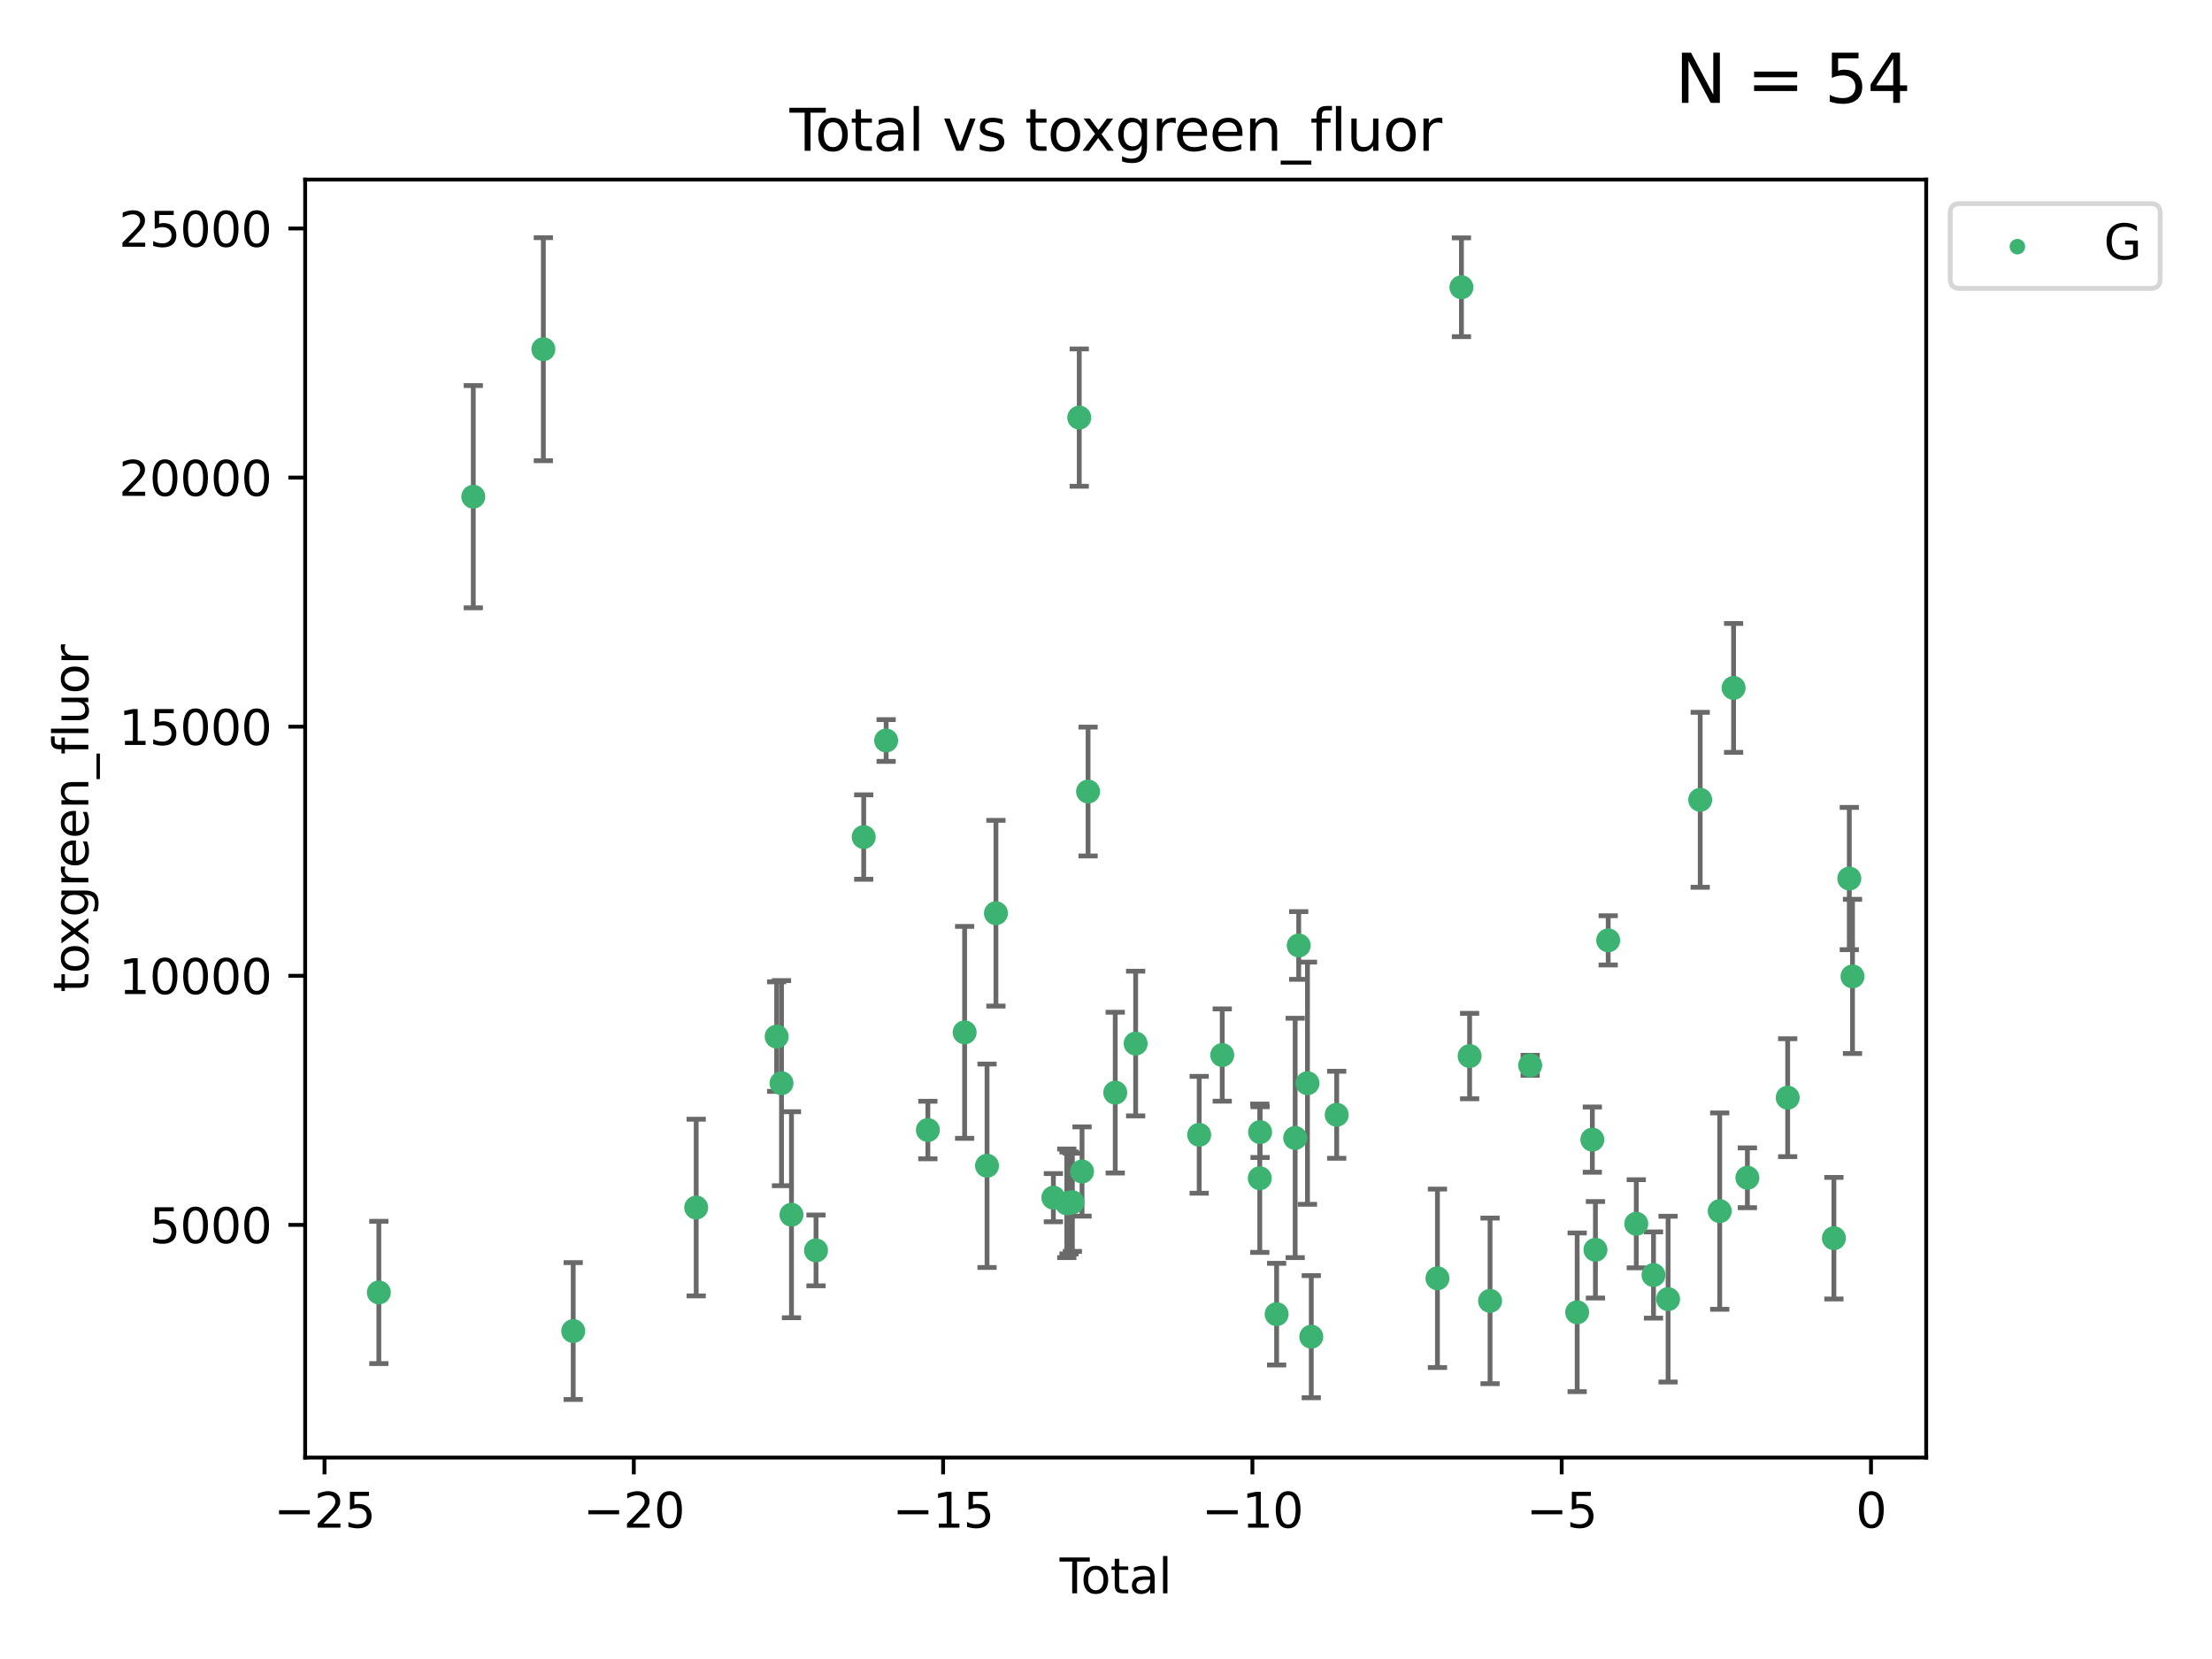 <?xml version="1.0" encoding="utf-8" standalone="no"?>
<!DOCTYPE svg PUBLIC "-//W3C//DTD SVG 1.1//EN"
  "http://www.w3.org/Graphics/SVG/1.1/DTD/svg11.dtd">
<svg xmlns:xlink="http://www.w3.org/1999/xlink" width="460.8pt" height="345.6pt" viewBox="0 0 460.8 345.6" xmlns="http://www.w3.org/2000/svg" version="1.1">
 <defs>
  <style type="text/css">*{stroke-linejoin: round; stroke-linecap: butt}</style>
 </defs>
 <g id="figure_1">
  <g id="patch_1">
   <path d="M 0 345.6 
L 460.8 345.6 
L 460.8 0 
L 0 0 
z
" style="fill: #ffffff"/>
  </g>
  <g id="axes_1">
   <g id="patch_2">
    <path d="M 63.571 303.64 
L 401.26 303.64 
L 401.26 37.411 
L 63.571 37.411 
z
" style="fill: #ffffff"/>
   </g>
   <g id="PathCollection_1">
    <defs>
     <path id="ma15956b8c3" d="M 0 1.118 
C 0.297 1.118 0.581 1 0.791 0.791 
C 1 0.581 1.118 0.297 1.118 0 
C 1.118 -0.297 1 -0.581 0.791 -0.791 
C 0.581 -1 0.297 -1.118 0 -1.118 
C -0.297 -1.118 -0.581 -1 -0.791 -0.791 
C -1 -0.581 -1.118 -0.297 -1.118 0 
C -1.118 0.297 -1 0.581 -0.791 0.791 
C -0.581 1 -0.297 1.118 0 1.118 
z
" style="stroke: #3cb371"/>
    </defs>
    <g clip-path="url(#pac752ad3e9)">
     <use xlink:href="#ma15956b8c3" x="78.921" y="269.242" style="fill: #3cb371; stroke: #3cb371"/>
     <use xlink:href="#ma15956b8c3" x="98.595" y="103.47" style="fill: #3cb371; stroke: #3cb371"/>
     <use xlink:href="#ma15956b8c3" x="113.191" y="72.744" style="fill: #3cb371; stroke: #3cb371"/>
     <use xlink:href="#ma15956b8c3" x="119.413" y="277.282" style="fill: #3cb371; stroke: #3cb371"/>
     <use xlink:href="#ma15956b8c3" x="145.029" y="251.558" style="fill: #3cb371; stroke: #3cb371"/>
     <use xlink:href="#ma15956b8c3" x="161.79" y="215.941" style="fill: #3cb371; stroke: #3cb371"/>
     <use xlink:href="#ma15956b8c3" x="162.801" y="225.644" style="fill: #3cb371; stroke: #3cb371"/>
     <use xlink:href="#ma15956b8c3" x="164.878" y="253.05" style="fill: #3cb371; stroke: #3cb371"/>
     <use xlink:href="#ma15956b8c3" x="169.99" y="260.484" style="fill: #3cb371; stroke: #3cb371"/>
     <use xlink:href="#ma15956b8c3" x="179.926" y="174.372" style="fill: #3cb371; stroke: #3cb371"/>
     <use xlink:href="#ma15956b8c3" x="184.6" y="154.259" style="fill: #3cb371; stroke: #3cb371"/>
     <use xlink:href="#ma15956b8c3" x="193.292" y="235.406" style="fill: #3cb371; stroke: #3cb371"/>
     <use xlink:href="#ma15956b8c3" x="200.95" y="215.06" style="fill: #3cb371; stroke: #3cb371"/>
     <use xlink:href="#ma15956b8c3" x="205.616" y="242.848" style="fill: #3cb371; stroke: #3cb371"/>
     <use xlink:href="#ma15956b8c3" x="207.471" y="190.241" style="fill: #3cb371; stroke: #3cb371"/>
     <use xlink:href="#ma15956b8c3" x="219.438" y="249.495" style="fill: #3cb371; stroke: #3cb371"/>
     <use xlink:href="#ma15956b8c3" x="222.231" y="250.673" style="fill: #3cb371; stroke: #3cb371"/>
     <use xlink:href="#ma15956b8c3" x="222.705" y="250.595" style="fill: #3cb371; stroke: #3cb371"/>
     <use xlink:href="#ma15956b8c3" x="223.395" y="250.461" style="fill: #3cb371; stroke: #3cb371"/>
     <use xlink:href="#ma15956b8c3" x="224.828" y="86.991" style="fill: #3cb371; stroke: #3cb371"/>
     <use xlink:href="#ma15956b8c3" x="225.407" y="244.046" style="fill: #3cb371; stroke: #3cb371"/>
     <use xlink:href="#ma15956b8c3" x="226.666" y="164.892" style="fill: #3cb371; stroke: #3cb371"/>
     <use xlink:href="#ma15956b8c3" x="232.326" y="227.614" style="fill: #3cb371; stroke: #3cb371"/>
     <use xlink:href="#ma15956b8c3" x="236.576" y="217.39" style="fill: #3cb371; stroke: #3cb371"/>
     <use xlink:href="#ma15956b8c3" x="249.812" y="236.399" style="fill: #3cb371; stroke: #3cb371"/>
     <use xlink:href="#ma15956b8c3" x="254.615" y="219.784" style="fill: #3cb371; stroke: #3cb371"/>
     <use xlink:href="#ma15956b8c3" x="262.433" y="245.447" style="fill: #3cb371; stroke: #3cb371"/>
     <use xlink:href="#ma15956b8c3" x="262.499" y="235.838" style="fill: #3cb371; stroke: #3cb371"/>
     <use xlink:href="#ma15956b8c3" x="265.944" y="273.764" style="fill: #3cb371; stroke: #3cb371"/>
     <use xlink:href="#ma15956b8c3" x="269.81" y="237.055" style="fill: #3cb371; stroke: #3cb371"/>
     <use xlink:href="#ma15956b8c3" x="270.545" y="196.962" style="fill: #3cb371; stroke: #3cb371"/>
     <use xlink:href="#ma15956b8c3" x="272.371" y="225.65" style="fill: #3cb371; stroke: #3cb371"/>
     <use xlink:href="#ma15956b8c3" x="273.164" y="278.457" style="fill: #3cb371; stroke: #3cb371"/>
     <use xlink:href="#ma15956b8c3" x="278.459" y="232.227" style="fill: #3cb371; stroke: #3cb371"/>
     <use xlink:href="#ma15956b8c3" x="299.446" y="266.296" style="fill: #3cb371; stroke: #3cb371"/>
     <use xlink:href="#ma15956b8c3" x="304.443" y="59.842" style="fill: #3cb371; stroke: #3cb371"/>
     <use xlink:href="#ma15956b8c3" x="306.148" y="219.994" style="fill: #3cb371; stroke: #3cb371"/>
     <use xlink:href="#ma15956b8c3" x="310.407" y="270.994" style="fill: #3cb371; stroke: #3cb371"/>
     <use xlink:href="#ma15956b8c3" x="318.763" y="221.924" style="fill: #3cb371; stroke: #3cb371"/>
     <use xlink:href="#ma15956b8c3" x="328.553" y="273.376" style="fill: #3cb371; stroke: #3cb371"/>
     <use xlink:href="#ma15956b8c3" x="331.712" y="237.406" style="fill: #3cb371; stroke: #3cb371"/>
     <use xlink:href="#ma15956b8c3" x="332.358" y="260.353" style="fill: #3cb371; stroke: #3cb371"/>
     <use xlink:href="#ma15956b8c3" x="335.017" y="195.894" style="fill: #3cb371; stroke: #3cb371"/>
     <use xlink:href="#ma15956b8c3" x="340.866" y="254.935" style="fill: #3cb371; stroke: #3cb371"/>
     <use xlink:href="#ma15956b8c3" x="344.454" y="265.61" style="fill: #3cb371; stroke: #3cb371"/>
     <use xlink:href="#ma15956b8c3" x="347.493" y="270.632" style="fill: #3cb371; stroke: #3cb371"/>
     <use xlink:href="#ma15956b8c3" x="354.184" y="166.614" style="fill: #3cb371; stroke: #3cb371"/>
     <use xlink:href="#ma15956b8c3" x="358.247" y="252.297" style="fill: #3cb371; stroke: #3cb371"/>
     <use xlink:href="#ma15956b8c3" x="361.139" y="143.304" style="fill: #3cb371; stroke: #3cb371"/>
     <use xlink:href="#ma15956b8c3" x="364.014" y="245.353" style="fill: #3cb371; stroke: #3cb371"/>
     <use xlink:href="#ma15956b8c3" x="372.407" y="228.669" style="fill: #3cb371; stroke: #3cb371"/>
     <use xlink:href="#ma15956b8c3" x="382.036" y="257.935" style="fill: #3cb371; stroke: #3cb371"/>
     <use xlink:href="#ma15956b8c3" x="385.243" y="183.018" style="fill: #3cb371; stroke: #3cb371"/>
     <use xlink:href="#ma15956b8c3" x="385.911" y="203.405" style="fill: #3cb371; stroke: #3cb371"/>
    </g>
   </g>
   <g id="matplotlib.axis_1">
    <g id="xtick_1">
     <g id="line2d_1">
      <defs>
       <path id="m168e2539d4" d="M 0 0 
L 0 3.5 
" style="stroke: #000000; stroke-width: 0.8"/>
      </defs>
      <g>
       <use xlink:href="#m168e2539d4" x="67.601" y="303.64" style="stroke: #000000; stroke-width: 0.8"/>
      </g>
     </g>
     <g id="text_1">
      <!-- −25 -->
      <g transform="translate(57.049 318.238)scale(0.1 -0.1)">
       <defs>
        <path id="DejaVuSans-2212" d="M 678 2272 
L 4684 2272 
L 4684 1741 
L 678 1741 
L 678 2272 
z
" transform="scale(0.016)"/>
        <path id="DejaVuSans-32" d="M 1228 531 
L 3431 531 
L 3431 0 
L 469 0 
L 469 531 
Q 828 903 1448 1529 
Q 2069 2156 2228 2338 
Q 2531 2678 2651 2914 
Q 2772 3150 2772 3378 
Q 2772 3750 2511 3984 
Q 2250 4219 1831 4219 
Q 1534 4219 1204 4116 
Q 875 4013 500 3803 
L 500 4441 
Q 881 4594 1212 4672 
Q 1544 4750 1819 4750 
Q 2544 4750 2975 4387 
Q 3406 4025 3406 3419 
Q 3406 3131 3298 2873 
Q 3191 2616 2906 2266 
Q 2828 2175 2409 1742 
Q 1991 1309 1228 531 
z
" transform="scale(0.016)"/>
        <path id="DejaVuSans-35" d="M 691 4666 
L 3169 4666 
L 3169 4134 
L 1269 4134 
L 1269 2991 
Q 1406 3038 1543 3061 
Q 1681 3084 1819 3084 
Q 2600 3084 3056 2656 
Q 3513 2228 3513 1497 
Q 3513 744 3044 326 
Q 2575 -91 1722 -91 
Q 1428 -91 1123 -41 
Q 819 9 494 109 
L 494 744 
Q 775 591 1075 516 
Q 1375 441 1709 441 
Q 2250 441 2565 725 
Q 2881 1009 2881 1497 
Q 2881 1984 2565 2268 
Q 2250 2553 1709 2553 
Q 1456 2553 1204 2497 
Q 953 2441 691 2322 
L 691 4666 
z
" transform="scale(0.016)"/>
       </defs>
       <use xlink:href="#DejaVuSans-2212"/>
       <use xlink:href="#DejaVuSans-32" x="83.789"/>
       <use xlink:href="#DejaVuSans-35" x="147.412"/>
      </g>
     </g>
    </g>
    <g id="xtick_2">
     <g id="line2d_2">
      <g>
       <use xlink:href="#m168e2539d4" x="132.034" y="303.64" style="stroke: #000000; stroke-width: 0.8"/>
      </g>
     </g>
     <g id="text_2">
      <!-- −20 -->
      <g transform="translate(121.482 318.238)scale(0.1 -0.1)">
       <defs>
        <path id="DejaVuSans-30" d="M 2034 4250 
Q 1547 4250 1301 3770 
Q 1056 3291 1056 2328 
Q 1056 1369 1301 889 
Q 1547 409 2034 409 
Q 2525 409 2770 889 
Q 3016 1369 3016 2328 
Q 3016 3291 2770 3770 
Q 2525 4250 2034 4250 
z
M 2034 4750 
Q 2819 4750 3233 4129 
Q 3647 3509 3647 2328 
Q 3647 1150 3233 529 
Q 2819 -91 2034 -91 
Q 1250 -91 836 529 
Q 422 1150 422 2328 
Q 422 3509 836 4129 
Q 1250 4750 2034 4750 
z
" transform="scale(0.016)"/>
       </defs>
       <use xlink:href="#DejaVuSans-2212"/>
       <use xlink:href="#DejaVuSans-32" x="83.789"/>
       <use xlink:href="#DejaVuSans-30" x="147.412"/>
      </g>
     </g>
    </g>
    <g id="xtick_3">
     <g id="line2d_3">
      <g>
       <use xlink:href="#m168e2539d4" x="196.467" y="303.64" style="stroke: #000000; stroke-width: 0.8"/>
      </g>
     </g>
     <g id="text_3">
      <!-- −15 -->
      <g transform="translate(185.914 318.238)scale(0.1 -0.1)">
       <defs>
        <path id="DejaVuSans-31" d="M 794 531 
L 1825 531 
L 1825 4091 
L 703 3866 
L 703 4441 
L 1819 4666 
L 2450 4666 
L 2450 531 
L 3481 531 
L 3481 0 
L 794 0 
L 794 531 
z
" transform="scale(0.016)"/>
       </defs>
       <use xlink:href="#DejaVuSans-2212"/>
       <use xlink:href="#DejaVuSans-31" x="83.789"/>
       <use xlink:href="#DejaVuSans-35" x="147.412"/>
      </g>
     </g>
    </g>
    <g id="xtick_4">
     <g id="line2d_4">
      <g>
       <use xlink:href="#m168e2539d4" x="260.9" y="303.64" style="stroke: #000000; stroke-width: 0.8"/>
      </g>
     </g>
     <g id="text_4">
      <!-- −10 -->
      <g transform="translate(250.347 318.238)scale(0.1 -0.1)">
       <use xlink:href="#DejaVuSans-2212"/>
       <use xlink:href="#DejaVuSans-31" x="83.789"/>
       <use xlink:href="#DejaVuSans-30" x="147.412"/>
      </g>
     </g>
    </g>
    <g id="xtick_5">
     <g id="line2d_5">
      <g>
       <use xlink:href="#m168e2539d4" x="325.332" y="303.64" style="stroke: #000000; stroke-width: 0.8"/>
      </g>
     </g>
     <g id="text_5">
      <!-- −5 -->
      <g transform="translate(317.961 318.238)scale(0.1 -0.1)">
       <use xlink:href="#DejaVuSans-2212"/>
       <use xlink:href="#DejaVuSans-35" x="83.789"/>
      </g>
     </g>
    </g>
    <g id="xtick_6">
     <g id="line2d_6">
      <g>
       <use xlink:href="#m168e2539d4" x="389.765" y="303.64" style="stroke: #000000; stroke-width: 0.8"/>
      </g>
     </g>
     <g id="text_6">
      <!-- 0 -->
      <g transform="translate(386.584 318.238)scale(0.1 -0.1)">
       <use xlink:href="#DejaVuSans-30"/>
      </g>
     </g>
    </g>
    <g id="text_7">
     <!-- Total -->
     <g transform="translate(220.739 331.917)scale(0.1 -0.1)">
      <defs>
       <path id="DejaVuSans-54" d="M -19 4666 
L 3928 4666 
L 3928 4134 
L 2272 4134 
L 2272 0 
L 1638 0 
L 1638 4134 
L -19 4134 
L -19 4666 
z
" transform="scale(0.016)"/>
       <path id="DejaVuSans-6f" d="M 1959 3097 
Q 1497 3097 1228 2736 
Q 959 2375 959 1747 
Q 959 1119 1226 758 
Q 1494 397 1959 397 
Q 2419 397 2687 759 
Q 2956 1122 2956 1747 
Q 2956 2369 2687 2733 
Q 2419 3097 1959 3097 
z
M 1959 3584 
Q 2709 3584 3137 3096 
Q 3566 2609 3566 1747 
Q 3566 888 3137 398 
Q 2709 -91 1959 -91 
Q 1206 -91 779 398 
Q 353 888 353 1747 
Q 353 2609 779 3096 
Q 1206 3584 1959 3584 
z
" transform="scale(0.016)"/>
       <path id="DejaVuSans-74" d="M 1172 4494 
L 1172 3500 
L 2356 3500 
L 2356 3053 
L 1172 3053 
L 1172 1153 
Q 1172 725 1289 603 
Q 1406 481 1766 481 
L 2356 481 
L 2356 0 
L 1766 0 
Q 1100 0 847 248 
Q 594 497 594 1153 
L 594 3053 
L 172 3053 
L 172 3500 
L 594 3500 
L 594 4494 
L 1172 4494 
z
" transform="scale(0.016)"/>
       <path id="DejaVuSans-61" d="M 2194 1759 
Q 1497 1759 1228 1600 
Q 959 1441 959 1056 
Q 959 750 1161 570 
Q 1363 391 1709 391 
Q 2188 391 2477 730 
Q 2766 1069 2766 1631 
L 2766 1759 
L 2194 1759 
z
M 3341 1997 
L 3341 0 
L 2766 0 
L 2766 531 
Q 2569 213 2275 61 
Q 1981 -91 1556 -91 
Q 1019 -91 701 211 
Q 384 513 384 1019 
Q 384 1609 779 1909 
Q 1175 2209 1959 2209 
L 2766 2209 
L 2766 2266 
Q 2766 2663 2505 2880 
Q 2244 3097 1772 3097 
Q 1472 3097 1187 3025 
Q 903 2953 641 2809 
L 641 3341 
Q 956 3463 1253 3523 
Q 1550 3584 1831 3584 
Q 2591 3584 2966 3190 
Q 3341 2797 3341 1997 
z
" transform="scale(0.016)"/>
       <path id="DejaVuSans-6c" d="M 603 4863 
L 1178 4863 
L 1178 0 
L 603 0 
L 603 4863 
z
" transform="scale(0.016)"/>
      </defs>
      <use xlink:href="#DejaVuSans-54"/>
      <use xlink:href="#DejaVuSans-6f" x="44.084"/>
      <use xlink:href="#DejaVuSans-74" x="105.266"/>
      <use xlink:href="#DejaVuSans-61" x="144.475"/>
      <use xlink:href="#DejaVuSans-6c" x="205.754"/>
     </g>
    </g>
   </g>
   <g id="matplotlib.axis_2">
    <g id="ytick_1">
     <g id="line2d_7">
      <defs>
       <path id="mdaa70ae93b" d="M 0 0 
L -3.5 0 
" style="stroke: #000000; stroke-width: 0.8"/>
      </defs>
      <g>
       <use xlink:href="#mdaa70ae93b" x="63.571" y="255.167" style="stroke: #000000; stroke-width: 0.8"/>
      </g>
     </g>
     <g id="text_8">
      <!-- 5000 -->
      <g transform="translate(31.121 258.966)scale(0.1 -0.1)">
       <use xlink:href="#DejaVuSans-35"/>
       <use xlink:href="#DejaVuSans-30" x="63.623"/>
       <use xlink:href="#DejaVuSans-30" x="127.246"/>
       <use xlink:href="#DejaVuSans-30" x="190.869"/>
      </g>
     </g>
    </g>
    <g id="ytick_2">
     <g id="line2d_8">
      <g>
       <use xlink:href="#mdaa70ae93b" x="63.571" y="203.275" style="stroke: #000000; stroke-width: 0.8"/>
      </g>
     </g>
     <g id="text_9">
      <!-- 10000 -->
      <g transform="translate(24.759 207.074)scale(0.1 -0.1)">
       <use xlink:href="#DejaVuSans-31"/>
       <use xlink:href="#DejaVuSans-30" x="63.623"/>
       <use xlink:href="#DejaVuSans-30" x="127.246"/>
       <use xlink:href="#DejaVuSans-30" x="190.869"/>
       <use xlink:href="#DejaVuSans-30" x="254.492"/>
      </g>
     </g>
    </g>
    <g id="ytick_3">
     <g id="line2d_9">
      <g>
       <use xlink:href="#mdaa70ae93b" x="63.571" y="151.384" style="stroke: #000000; stroke-width: 0.8"/>
      </g>
     </g>
     <g id="text_10">
      <!-- 15000 -->
      <g transform="translate(24.759 155.183)scale(0.1 -0.1)">
       <use xlink:href="#DejaVuSans-31"/>
       <use xlink:href="#DejaVuSans-35" x="63.623"/>
       <use xlink:href="#DejaVuSans-30" x="127.246"/>
       <use xlink:href="#DejaVuSans-30" x="190.869"/>
       <use xlink:href="#DejaVuSans-30" x="254.492"/>
      </g>
     </g>
    </g>
    <g id="ytick_4">
     <g id="line2d_10">
      <g>
       <use xlink:href="#mdaa70ae93b" x="63.571" y="99.492" style="stroke: #000000; stroke-width: 0.8"/>
      </g>
     </g>
     <g id="text_11">
      <!-- 20000 -->
      <g transform="translate(24.759 103.291)scale(0.1 -0.1)">
       <use xlink:href="#DejaVuSans-32"/>
       <use xlink:href="#DejaVuSans-30" x="63.623"/>
       <use xlink:href="#DejaVuSans-30" x="127.246"/>
       <use xlink:href="#DejaVuSans-30" x="190.869"/>
       <use xlink:href="#DejaVuSans-30" x="254.492"/>
      </g>
     </g>
    </g>
    <g id="ytick_5">
     <g id="line2d_11">
      <g>
       <use xlink:href="#mdaa70ae93b" x="63.571" y="47.6" style="stroke: #000000; stroke-width: 0.8"/>
      </g>
     </g>
     <g id="text_12">
      <!-- 25000 -->
      <g transform="translate(24.759 51.399)scale(0.1 -0.1)">
       <use xlink:href="#DejaVuSans-32"/>
       <use xlink:href="#DejaVuSans-35" x="63.623"/>
       <use xlink:href="#DejaVuSans-30" x="127.246"/>
       <use xlink:href="#DejaVuSans-30" x="190.869"/>
       <use xlink:href="#DejaVuSans-30" x="254.492"/>
      </g>
     </g>
    </g>
    <g id="text_13">
     <!-- toxgreen_fluor -->
     <g transform="translate(18.401 206.72)rotate(-90)scale(0.1 -0.1)">
      <defs>
       <path id="DejaVuSans-78" d="M 3513 3500 
L 2247 1797 
L 3578 0 
L 2900 0 
L 1881 1375 
L 863 0 
L 184 0 
L 1544 1831 
L 300 3500 
L 978 3500 
L 1906 2253 
L 2834 3500 
L 3513 3500 
z
" transform="scale(0.016)"/>
       <path id="DejaVuSans-67" d="M 2906 1791 
Q 2906 2416 2648 2759 
Q 2391 3103 1925 3103 
Q 1463 3103 1205 2759 
Q 947 2416 947 1791 
Q 947 1169 1205 825 
Q 1463 481 1925 481 
Q 2391 481 2648 825 
Q 2906 1169 2906 1791 
z
M 3481 434 
Q 3481 -459 3084 -895 
Q 2688 -1331 1869 -1331 
Q 1566 -1331 1297 -1286 
Q 1028 -1241 775 -1147 
L 775 -588 
Q 1028 -725 1275 -790 
Q 1522 -856 1778 -856 
Q 2344 -856 2625 -561 
Q 2906 -266 2906 331 
L 2906 616 
Q 2728 306 2450 153 
Q 2172 0 1784 0 
Q 1141 0 747 490 
Q 353 981 353 1791 
Q 353 2603 747 3093 
Q 1141 3584 1784 3584 
Q 2172 3584 2450 3431 
Q 2728 3278 2906 2969 
L 2906 3500 
L 3481 3500 
L 3481 434 
z
" transform="scale(0.016)"/>
       <path id="DejaVuSans-72" d="M 2631 2963 
Q 2534 3019 2420 3045 
Q 2306 3072 2169 3072 
Q 1681 3072 1420 2755 
Q 1159 2438 1159 1844 
L 1159 0 
L 581 0 
L 581 3500 
L 1159 3500 
L 1159 2956 
Q 1341 3275 1631 3429 
Q 1922 3584 2338 3584 
Q 2397 3584 2469 3576 
Q 2541 3569 2628 3553 
L 2631 2963 
z
" transform="scale(0.016)"/>
       <path id="DejaVuSans-65" d="M 3597 1894 
L 3597 1613 
L 953 1613 
Q 991 1019 1311 708 
Q 1631 397 2203 397 
Q 2534 397 2845 478 
Q 3156 559 3463 722 
L 3463 178 
Q 3153 47 2828 -22 
Q 2503 -91 2169 -91 
Q 1331 -91 842 396 
Q 353 884 353 1716 
Q 353 2575 817 3079 
Q 1281 3584 2069 3584 
Q 2775 3584 3186 3129 
Q 3597 2675 3597 1894 
z
M 3022 2063 
Q 3016 2534 2758 2815 
Q 2500 3097 2075 3097 
Q 1594 3097 1305 2825 
Q 1016 2553 972 2059 
L 3022 2063 
z
" transform="scale(0.016)"/>
       <path id="DejaVuSans-6e" d="M 3513 2113 
L 3513 0 
L 2938 0 
L 2938 2094 
Q 2938 2591 2744 2837 
Q 2550 3084 2163 3084 
Q 1697 3084 1428 2787 
Q 1159 2491 1159 1978 
L 1159 0 
L 581 0 
L 581 3500 
L 1159 3500 
L 1159 2956 
Q 1366 3272 1645 3428 
Q 1925 3584 2291 3584 
Q 2894 3584 3203 3211 
Q 3513 2838 3513 2113 
z
" transform="scale(0.016)"/>
       <path id="DejaVuSans-5f" d="M 3263 -1063 
L 3263 -1509 
L -63 -1509 
L -63 -1063 
L 3263 -1063 
z
" transform="scale(0.016)"/>
       <path id="DejaVuSans-66" d="M 2375 4863 
L 2375 4384 
L 1825 4384 
Q 1516 4384 1395 4259 
Q 1275 4134 1275 3809 
L 1275 3500 
L 2222 3500 
L 2222 3053 
L 1275 3053 
L 1275 0 
L 697 0 
L 697 3053 
L 147 3053 
L 147 3500 
L 697 3500 
L 697 3744 
Q 697 4328 969 4595 
Q 1241 4863 1831 4863 
L 2375 4863 
z
" transform="scale(0.016)"/>
       <path id="DejaVuSans-75" d="M 544 1381 
L 544 3500 
L 1119 3500 
L 1119 1403 
Q 1119 906 1312 657 
Q 1506 409 1894 409 
Q 2359 409 2629 706 
Q 2900 1003 2900 1516 
L 2900 3500 
L 3475 3500 
L 3475 0 
L 2900 0 
L 2900 538 
Q 2691 219 2414 64 
Q 2138 -91 1772 -91 
Q 1169 -91 856 284 
Q 544 659 544 1381 
z
M 1991 3584 
L 1991 3584 
z
" transform="scale(0.016)"/>
      </defs>
      <use xlink:href="#DejaVuSans-74"/>
      <use xlink:href="#DejaVuSans-6f" x="39.209"/>
      <use xlink:href="#DejaVuSans-78" x="97.266"/>
      <use xlink:href="#DejaVuSans-67" x="156.445"/>
      <use xlink:href="#DejaVuSans-72" x="219.922"/>
      <use xlink:href="#DejaVuSans-65" x="258.785"/>
      <use xlink:href="#DejaVuSans-65" x="320.309"/>
      <use xlink:href="#DejaVuSans-6e" x="381.832"/>
      <use xlink:href="#DejaVuSans-5f" x="445.211"/>
      <use xlink:href="#DejaVuSans-66" x="495.211"/>
      <use xlink:href="#DejaVuSans-6c" x="530.416"/>
      <use xlink:href="#DejaVuSans-75" x="558.199"/>
      <use xlink:href="#DejaVuSans-6f" x="621.578"/>
      <use xlink:href="#DejaVuSans-72" x="682.76"/>
     </g>
    </g>
   </g>
   <g id="LineCollection_1">
    <path d="M 78.921 284.063 
L 78.921 254.421 
" clip-path="url(#pac752ad3e9)" style="fill: none; stroke: #696969"/>
    <path d="M 98.595 126.618 
L 98.595 80.321 
" clip-path="url(#pac752ad3e9)" style="fill: none; stroke: #696969"/>
    <path d="M 113.191 95.976 
L 113.191 49.513 
" clip-path="url(#pac752ad3e9)" style="fill: none; stroke: #696969"/>
    <path d="M 119.413 291.539 
L 119.413 263.024 
" clip-path="url(#pac752ad3e9)" style="fill: none; stroke: #696969"/>
    <path d="M 145.029 269.965 
L 145.029 233.151 
" clip-path="url(#pac752ad3e9)" style="fill: none; stroke: #696969"/>
    <path d="M 161.79 227.351 
L 161.79 204.532 
" clip-path="url(#pac752ad3e9)" style="fill: none; stroke: #696969"/>
    <path d="M 162.801 247.011 
L 162.801 204.278 
" clip-path="url(#pac752ad3e9)" style="fill: none; stroke: #696969"/>
    <path d="M 164.878 274.507 
L 164.878 231.593 
" clip-path="url(#pac752ad3e9)" style="fill: none; stroke: #696969"/>
    <path d="M 169.99 267.858 
L 169.99 253.109 
" clip-path="url(#pac752ad3e9)" style="fill: none; stroke: #696969"/>
    <path d="M 179.926 183.166 
L 179.926 165.579 
" clip-path="url(#pac752ad3e9)" style="fill: none; stroke: #696969"/>
    <path d="M 184.6 158.613 
L 184.6 149.904 
" clip-path="url(#pac752ad3e9)" style="fill: none; stroke: #696969"/>
    <path d="M 193.292 241.399 
L 193.292 229.412 
" clip-path="url(#pac752ad3e9)" style="fill: none; stroke: #696969"/>
    <path d="M 200.95 237.134 
L 200.95 192.986 
" clip-path="url(#pac752ad3e9)" style="fill: none; stroke: #696969"/>
    <path d="M 205.616 264.036 
L 205.616 221.66 
" clip-path="url(#pac752ad3e9)" style="fill: none; stroke: #696969"/>
    <path d="M 207.471 209.584 
L 207.471 170.899 
" clip-path="url(#pac752ad3e9)" style="fill: none; stroke: #696969"/>
    <path d="M 219.438 254.515 
L 219.438 244.476 
" clip-path="url(#pac752ad3e9)" style="fill: none; stroke: #696969"/>
    <path d="M 222.231 261.987 
L 222.231 239.359 
" clip-path="url(#pac752ad3e9)" style="fill: none; stroke: #696969"/>
    <path d="M 222.705 261.205 
L 222.705 239.985 
" clip-path="url(#pac752ad3e9)" style="fill: none; stroke: #696969"/>
    <path d="M 223.395 260.691 
L 223.395 240.23 
" clip-path="url(#pac752ad3e9)" style="fill: none; stroke: #696969"/>
    <path d="M 224.828 101.296 
L 224.828 72.687 
" clip-path="url(#pac752ad3e9)" style="fill: none; stroke: #696969"/>
    <path d="M 225.407 253.341 
L 225.407 234.751 
" clip-path="url(#pac752ad3e9)" style="fill: none; stroke: #696969"/>
    <path d="M 226.666 178.312 
L 226.666 151.471 
" clip-path="url(#pac752ad3e9)" style="fill: none; stroke: #696969"/>
    <path d="M 232.326 244.358 
L 232.326 210.869 
" clip-path="url(#pac752ad3e9)" style="fill: none; stroke: #696969"/>
    <path d="M 236.576 232.466 
L 236.576 202.313 
" clip-path="url(#pac752ad3e9)" style="fill: none; stroke: #696969"/>
    <path d="M 249.812 248.571 
L 249.812 224.227 
" clip-path="url(#pac752ad3e9)" style="fill: none; stroke: #696969"/>
    <path d="M 254.615 229.396 
L 254.615 210.173 
" clip-path="url(#pac752ad3e9)" style="fill: none; stroke: #696969"/>
    <path d="M 262.433 260.899 
L 262.433 229.995 
" clip-path="url(#pac752ad3e9)" style="fill: none; stroke: #696969"/>
    <path d="M 262.499 241.127 
L 262.499 230.55 
" clip-path="url(#pac752ad3e9)" style="fill: none; stroke: #696969"/>
    <path d="M 265.944 284.355 
L 265.944 263.172 
" clip-path="url(#pac752ad3e9)" style="fill: none; stroke: #696969"/>
    <path d="M 269.81 261.985 
L 269.81 212.125 
" clip-path="url(#pac752ad3e9)" style="fill: none; stroke: #696969"/>
    <path d="M 270.545 204.015 
L 270.545 189.908 
" clip-path="url(#pac752ad3e9)" style="fill: none; stroke: #696969"/>
    <path d="M 272.371 250.874 
L 272.371 200.425 
" clip-path="url(#pac752ad3e9)" style="fill: none; stroke: #696969"/>
    <path d="M 273.164 291.178 
L 273.164 265.737 
" clip-path="url(#pac752ad3e9)" style="fill: none; stroke: #696969"/>
    <path d="M 278.459 241.289 
L 278.459 223.164 
" clip-path="url(#pac752ad3e9)" style="fill: none; stroke: #696969"/>
    <path d="M 299.446 284.88 
L 299.446 247.712 
" clip-path="url(#pac752ad3e9)" style="fill: none; stroke: #696969"/>
    <path d="M 304.443 70.133 
L 304.443 49.55 
" clip-path="url(#pac752ad3e9)" style="fill: none; stroke: #696969"/>
    <path d="M 306.148 228.893 
L 306.148 211.094 
" clip-path="url(#pac752ad3e9)" style="fill: none; stroke: #696969"/>
    <path d="M 310.407 288.242 
L 310.407 253.747 
" clip-path="url(#pac752ad3e9)" style="fill: none; stroke: #696969"/>
    <path d="M 318.763 224.004 
L 318.763 219.843 
" clip-path="url(#pac752ad3e9)" style="fill: none; stroke: #696969"/>
    <path d="M 328.553 289.905 
L 328.553 256.847 
" clip-path="url(#pac752ad3e9)" style="fill: none; stroke: #696969"/>
    <path d="M 331.712 244.201 
L 331.712 230.61 
" clip-path="url(#pac752ad3e9)" style="fill: none; stroke: #696969"/>
    <path d="M 332.358 270.404 
L 332.358 250.303 
" clip-path="url(#pac752ad3e9)" style="fill: none; stroke: #696969"/>
    <path d="M 335.017 201.021 
L 335.017 190.768 
" clip-path="url(#pac752ad3e9)" style="fill: none; stroke: #696969"/>
    <path d="M 340.866 264.113 
L 340.866 245.757 
" clip-path="url(#pac752ad3e9)" style="fill: none; stroke: #696969"/>
    <path d="M 344.454 274.591 
L 344.454 256.629 
" clip-path="url(#pac752ad3e9)" style="fill: none; stroke: #696969"/>
    <path d="M 347.493 287.898 
L 347.493 253.366 
" clip-path="url(#pac752ad3e9)" style="fill: none; stroke: #696969"/>
    <path d="M 354.184 184.838 
L 354.184 148.39 
" clip-path="url(#pac752ad3e9)" style="fill: none; stroke: #696969"/>
    <path d="M 358.247 272.754 
L 358.247 231.841 
" clip-path="url(#pac752ad3e9)" style="fill: none; stroke: #696969"/>
    <path d="M 361.139 156.73 
L 361.139 129.878 
" clip-path="url(#pac752ad3e9)" style="fill: none; stroke: #696969"/>
    <path d="M 364.014 251.583 
L 364.014 239.123 
" clip-path="url(#pac752ad3e9)" style="fill: none; stroke: #696969"/>
    <path d="M 372.407 240.952 
L 372.407 216.385 
" clip-path="url(#pac752ad3e9)" style="fill: none; stroke: #696969"/>
    <path d="M 382.036 270.596 
L 382.036 245.273 
" clip-path="url(#pac752ad3e9)" style="fill: none; stroke: #696969"/>
    <path d="M 385.243 197.838 
L 385.243 168.199 
" clip-path="url(#pac752ad3e9)" style="fill: none; stroke: #696969"/>
    <path d="M 385.911 219.465 
L 385.911 187.345 
" clip-path="url(#pac752ad3e9)" style="fill: none; stroke: #696969"/>
   </g>
   <g id="line2d_12">
    <defs>
     <path id="mc26d84f491" d="M 2 0 
L -2 -0 
" style="stroke: #696969"/>
    </defs>
    <g clip-path="url(#pac752ad3e9)">
     <use xlink:href="#mc26d84f491" x="78.921" y="284.063" style="fill: #696969; stroke: #696969"/>
     <use xlink:href="#mc26d84f491" x="98.595" y="126.618" style="fill: #696969; stroke: #696969"/>
     <use xlink:href="#mc26d84f491" x="113.191" y="95.976" style="fill: #696969; stroke: #696969"/>
     <use xlink:href="#mc26d84f491" x="119.413" y="291.539" style="fill: #696969; stroke: #696969"/>
     <use xlink:href="#mc26d84f491" x="145.029" y="269.965" style="fill: #696969; stroke: #696969"/>
     <use xlink:href="#mc26d84f491" x="161.79" y="227.351" style="fill: #696969; stroke: #696969"/>
     <use xlink:href="#mc26d84f491" x="162.801" y="247.011" style="fill: #696969; stroke: #696969"/>
     <use xlink:href="#mc26d84f491" x="164.878" y="274.507" style="fill: #696969; stroke: #696969"/>
     <use xlink:href="#mc26d84f491" x="169.99" y="267.858" style="fill: #696969; stroke: #696969"/>
     <use xlink:href="#mc26d84f491" x="179.926" y="183.166" style="fill: #696969; stroke: #696969"/>
     <use xlink:href="#mc26d84f491" x="184.6" y="158.613" style="fill: #696969; stroke: #696969"/>
     <use xlink:href="#mc26d84f491" x="193.292" y="241.399" style="fill: #696969; stroke: #696969"/>
     <use xlink:href="#mc26d84f491" x="200.95" y="237.134" style="fill: #696969; stroke: #696969"/>
     <use xlink:href="#mc26d84f491" x="205.616" y="264.036" style="fill: #696969; stroke: #696969"/>
     <use xlink:href="#mc26d84f491" x="207.471" y="209.584" style="fill: #696969; stroke: #696969"/>
     <use xlink:href="#mc26d84f491" x="219.438" y="254.515" style="fill: #696969; stroke: #696969"/>
     <use xlink:href="#mc26d84f491" x="222.231" y="261.987" style="fill: #696969; stroke: #696969"/>
     <use xlink:href="#mc26d84f491" x="222.705" y="261.205" style="fill: #696969; stroke: #696969"/>
     <use xlink:href="#mc26d84f491" x="223.395" y="260.691" style="fill: #696969; stroke: #696969"/>
     <use xlink:href="#mc26d84f491" x="224.828" y="101.296" style="fill: #696969; stroke: #696969"/>
     <use xlink:href="#mc26d84f491" x="225.407" y="253.341" style="fill: #696969; stroke: #696969"/>
     <use xlink:href="#mc26d84f491" x="226.666" y="178.312" style="fill: #696969; stroke: #696969"/>
     <use xlink:href="#mc26d84f491" x="232.326" y="244.358" style="fill: #696969; stroke: #696969"/>
     <use xlink:href="#mc26d84f491" x="236.576" y="232.466" style="fill: #696969; stroke: #696969"/>
     <use xlink:href="#mc26d84f491" x="249.812" y="248.571" style="fill: #696969; stroke: #696969"/>
     <use xlink:href="#mc26d84f491" x="254.615" y="229.396" style="fill: #696969; stroke: #696969"/>
     <use xlink:href="#mc26d84f491" x="262.433" y="260.899" style="fill: #696969; stroke: #696969"/>
     <use xlink:href="#mc26d84f491" x="262.499" y="241.127" style="fill: #696969; stroke: #696969"/>
     <use xlink:href="#mc26d84f491" x="265.944" y="284.355" style="fill: #696969; stroke: #696969"/>
     <use xlink:href="#mc26d84f491" x="269.81" y="261.985" style="fill: #696969; stroke: #696969"/>
     <use xlink:href="#mc26d84f491" x="270.545" y="204.015" style="fill: #696969; stroke: #696969"/>
     <use xlink:href="#mc26d84f491" x="272.371" y="250.874" style="fill: #696969; stroke: #696969"/>
     <use xlink:href="#mc26d84f491" x="273.164" y="291.178" style="fill: #696969; stroke: #696969"/>
     <use xlink:href="#mc26d84f491" x="278.459" y="241.289" style="fill: #696969; stroke: #696969"/>
     <use xlink:href="#mc26d84f491" x="299.446" y="284.88" style="fill: #696969; stroke: #696969"/>
     <use xlink:href="#mc26d84f491" x="304.443" y="70.133" style="fill: #696969; stroke: #696969"/>
     <use xlink:href="#mc26d84f491" x="306.148" y="228.893" style="fill: #696969; stroke: #696969"/>
     <use xlink:href="#mc26d84f491" x="310.407" y="288.242" style="fill: #696969; stroke: #696969"/>
     <use xlink:href="#mc26d84f491" x="318.763" y="224.004" style="fill: #696969; stroke: #696969"/>
     <use xlink:href="#mc26d84f491" x="328.553" y="289.905" style="fill: #696969; stroke: #696969"/>
     <use xlink:href="#mc26d84f491" x="331.712" y="244.201" style="fill: #696969; stroke: #696969"/>
     <use xlink:href="#mc26d84f491" x="332.358" y="270.404" style="fill: #696969; stroke: #696969"/>
     <use xlink:href="#mc26d84f491" x="335.017" y="201.021" style="fill: #696969; stroke: #696969"/>
     <use xlink:href="#mc26d84f491" x="340.866" y="264.113" style="fill: #696969; stroke: #696969"/>
     <use xlink:href="#mc26d84f491" x="344.454" y="274.591" style="fill: #696969; stroke: #696969"/>
     <use xlink:href="#mc26d84f491" x="347.493" y="287.898" style="fill: #696969; stroke: #696969"/>
     <use xlink:href="#mc26d84f491" x="354.184" y="184.838" style="fill: #696969; stroke: #696969"/>
     <use xlink:href="#mc26d84f491" x="358.247" y="272.754" style="fill: #696969; stroke: #696969"/>
     <use xlink:href="#mc26d84f491" x="361.139" y="156.73" style="fill: #696969; stroke: #696969"/>
     <use xlink:href="#mc26d84f491" x="364.014" y="251.583" style="fill: #696969; stroke: #696969"/>
     <use xlink:href="#mc26d84f491" x="372.407" y="240.952" style="fill: #696969; stroke: #696969"/>
     <use xlink:href="#mc26d84f491" x="382.036" y="270.596" style="fill: #696969; stroke: #696969"/>
     <use xlink:href="#mc26d84f491" x="385.243" y="197.838" style="fill: #696969; stroke: #696969"/>
     <use xlink:href="#mc26d84f491" x="385.911" y="219.465" style="fill: #696969; stroke: #696969"/>
    </g>
   </g>
   <g id="line2d_13">
    <g clip-path="url(#pac752ad3e9)">
     <use xlink:href="#mc26d84f491" x="78.921" y="254.421" style="fill: #696969; stroke: #696969"/>
     <use xlink:href="#mc26d84f491" x="98.595" y="80.321" style="fill: #696969; stroke: #696969"/>
     <use xlink:href="#mc26d84f491" x="113.191" y="49.513" style="fill: #696969; stroke: #696969"/>
     <use xlink:href="#mc26d84f491" x="119.413" y="263.024" style="fill: #696969; stroke: #696969"/>
     <use xlink:href="#mc26d84f491" x="145.029" y="233.151" style="fill: #696969; stroke: #696969"/>
     <use xlink:href="#mc26d84f491" x="161.79" y="204.532" style="fill: #696969; stroke: #696969"/>
     <use xlink:href="#mc26d84f491" x="162.801" y="204.278" style="fill: #696969; stroke: #696969"/>
     <use xlink:href="#mc26d84f491" x="164.878" y="231.593" style="fill: #696969; stroke: #696969"/>
     <use xlink:href="#mc26d84f491" x="169.99" y="253.109" style="fill: #696969; stroke: #696969"/>
     <use xlink:href="#mc26d84f491" x="179.926" y="165.579" style="fill: #696969; stroke: #696969"/>
     <use xlink:href="#mc26d84f491" x="184.6" y="149.904" style="fill: #696969; stroke: #696969"/>
     <use xlink:href="#mc26d84f491" x="193.292" y="229.412" style="fill: #696969; stroke: #696969"/>
     <use xlink:href="#mc26d84f491" x="200.95" y="192.986" style="fill: #696969; stroke: #696969"/>
     <use xlink:href="#mc26d84f491" x="205.616" y="221.66" style="fill: #696969; stroke: #696969"/>
     <use xlink:href="#mc26d84f491" x="207.471" y="170.899" style="fill: #696969; stroke: #696969"/>
     <use xlink:href="#mc26d84f491" x="219.438" y="244.476" style="fill: #696969; stroke: #696969"/>
     <use xlink:href="#mc26d84f491" x="222.231" y="239.359" style="fill: #696969; stroke: #696969"/>
     <use xlink:href="#mc26d84f491" x="222.705" y="239.985" style="fill: #696969; stroke: #696969"/>
     <use xlink:href="#mc26d84f491" x="223.395" y="240.23" style="fill: #696969; stroke: #696969"/>
     <use xlink:href="#mc26d84f491" x="224.828" y="72.687" style="fill: #696969; stroke: #696969"/>
     <use xlink:href="#mc26d84f491" x="225.407" y="234.751" style="fill: #696969; stroke: #696969"/>
     <use xlink:href="#mc26d84f491" x="226.666" y="151.471" style="fill: #696969; stroke: #696969"/>
     <use xlink:href="#mc26d84f491" x="232.326" y="210.869" style="fill: #696969; stroke: #696969"/>
     <use xlink:href="#mc26d84f491" x="236.576" y="202.313" style="fill: #696969; stroke: #696969"/>
     <use xlink:href="#mc26d84f491" x="249.812" y="224.227" style="fill: #696969; stroke: #696969"/>
     <use xlink:href="#mc26d84f491" x="254.615" y="210.173" style="fill: #696969; stroke: #696969"/>
     <use xlink:href="#mc26d84f491" x="262.433" y="229.995" style="fill: #696969; stroke: #696969"/>
     <use xlink:href="#mc26d84f491" x="262.499" y="230.55" style="fill: #696969; stroke: #696969"/>
     <use xlink:href="#mc26d84f491" x="265.944" y="263.172" style="fill: #696969; stroke: #696969"/>
     <use xlink:href="#mc26d84f491" x="269.81" y="212.125" style="fill: #696969; stroke: #696969"/>
     <use xlink:href="#mc26d84f491" x="270.545" y="189.908" style="fill: #696969; stroke: #696969"/>
     <use xlink:href="#mc26d84f491" x="272.371" y="200.425" style="fill: #696969; stroke: #696969"/>
     <use xlink:href="#mc26d84f491" x="273.164" y="265.737" style="fill: #696969; stroke: #696969"/>
     <use xlink:href="#mc26d84f491" x="278.459" y="223.164" style="fill: #696969; stroke: #696969"/>
     <use xlink:href="#mc26d84f491" x="299.446" y="247.712" style="fill: #696969; stroke: #696969"/>
     <use xlink:href="#mc26d84f491" x="304.443" y="49.55" style="fill: #696969; stroke: #696969"/>
     <use xlink:href="#mc26d84f491" x="306.148" y="211.094" style="fill: #696969; stroke: #696969"/>
     <use xlink:href="#mc26d84f491" x="310.407" y="253.747" style="fill: #696969; stroke: #696969"/>
     <use xlink:href="#mc26d84f491" x="318.763" y="219.843" style="fill: #696969; stroke: #696969"/>
     <use xlink:href="#mc26d84f491" x="328.553" y="256.847" style="fill: #696969; stroke: #696969"/>
     <use xlink:href="#mc26d84f491" x="331.712" y="230.61" style="fill: #696969; stroke: #696969"/>
     <use xlink:href="#mc26d84f491" x="332.358" y="250.303" style="fill: #696969; stroke: #696969"/>
     <use xlink:href="#mc26d84f491" x="335.017" y="190.768" style="fill: #696969; stroke: #696969"/>
     <use xlink:href="#mc26d84f491" x="340.866" y="245.757" style="fill: #696969; stroke: #696969"/>
     <use xlink:href="#mc26d84f491" x="344.454" y="256.629" style="fill: #696969; stroke: #696969"/>
     <use xlink:href="#mc26d84f491" x="347.493" y="253.366" style="fill: #696969; stroke: #696969"/>
     <use xlink:href="#mc26d84f491" x="354.184" y="148.39" style="fill: #696969; stroke: #696969"/>
     <use xlink:href="#mc26d84f491" x="358.247" y="231.841" style="fill: #696969; stroke: #696969"/>
     <use xlink:href="#mc26d84f491" x="361.139" y="129.878" style="fill: #696969; stroke: #696969"/>
     <use xlink:href="#mc26d84f491" x="364.014" y="239.123" style="fill: #696969; stroke: #696969"/>
     <use xlink:href="#mc26d84f491" x="372.407" y="216.385" style="fill: #696969; stroke: #696969"/>
     <use xlink:href="#mc26d84f491" x="382.036" y="245.273" style="fill: #696969; stroke: #696969"/>
     <use xlink:href="#mc26d84f491" x="385.243" y="168.199" style="fill: #696969; stroke: #696969"/>
     <use xlink:href="#mc26d84f491" x="385.911" y="187.345" style="fill: #696969; stroke: #696969"/>
    </g>
   </g>
   <g id="line2d_14">
    <defs>
     <path id="m404d863aa3" d="M 0 2 
C 0.53 2 1.039 1.789 1.414 1.414 
C 1.789 1.039 2 0.53 2 0 
C 2 -0.53 1.789 -1.039 1.414 -1.414 
C 1.039 -1.789 0.53 -2 0 -2 
C -0.53 -2 -1.039 -1.789 -1.414 -1.414 
C -1.789 -1.039 -2 -0.53 -2 0 
C -2 0.53 -1.789 1.039 -1.414 1.414 
C -1.039 1.789 -0.53 2 0 2 
z
" style="stroke: #3cb371"/>
    </defs>
    <g clip-path="url(#pac752ad3e9)">
     <use xlink:href="#m404d863aa3" x="78.921" y="269.242" style="fill: #3cb371; stroke: #3cb371"/>
     <use xlink:href="#m404d863aa3" x="98.595" y="103.47" style="fill: #3cb371; stroke: #3cb371"/>
     <use xlink:href="#m404d863aa3" x="113.191" y="72.744" style="fill: #3cb371; stroke: #3cb371"/>
     <use xlink:href="#m404d863aa3" x="119.413" y="277.282" style="fill: #3cb371; stroke: #3cb371"/>
     <use xlink:href="#m404d863aa3" x="145.029" y="251.558" style="fill: #3cb371; stroke: #3cb371"/>
     <use xlink:href="#m404d863aa3" x="161.79" y="215.941" style="fill: #3cb371; stroke: #3cb371"/>
     <use xlink:href="#m404d863aa3" x="162.801" y="225.644" style="fill: #3cb371; stroke: #3cb371"/>
     <use xlink:href="#m404d863aa3" x="164.878" y="253.05" style="fill: #3cb371; stroke: #3cb371"/>
     <use xlink:href="#m404d863aa3" x="169.99" y="260.484" style="fill: #3cb371; stroke: #3cb371"/>
     <use xlink:href="#m404d863aa3" x="179.926" y="174.372" style="fill: #3cb371; stroke: #3cb371"/>
     <use xlink:href="#m404d863aa3" x="184.6" y="154.259" style="fill: #3cb371; stroke: #3cb371"/>
     <use xlink:href="#m404d863aa3" x="193.292" y="235.406" style="fill: #3cb371; stroke: #3cb371"/>
     <use xlink:href="#m404d863aa3" x="200.95" y="215.06" style="fill: #3cb371; stroke: #3cb371"/>
     <use xlink:href="#m404d863aa3" x="205.616" y="242.848" style="fill: #3cb371; stroke: #3cb371"/>
     <use xlink:href="#m404d863aa3" x="207.471" y="190.241" style="fill: #3cb371; stroke: #3cb371"/>
     <use xlink:href="#m404d863aa3" x="219.438" y="249.495" style="fill: #3cb371; stroke: #3cb371"/>
     <use xlink:href="#m404d863aa3" x="222.231" y="250.673" style="fill: #3cb371; stroke: #3cb371"/>
     <use xlink:href="#m404d863aa3" x="222.705" y="250.595" style="fill: #3cb371; stroke: #3cb371"/>
     <use xlink:href="#m404d863aa3" x="223.395" y="250.461" style="fill: #3cb371; stroke: #3cb371"/>
     <use xlink:href="#m404d863aa3" x="224.828" y="86.991" style="fill: #3cb371; stroke: #3cb371"/>
     <use xlink:href="#m404d863aa3" x="225.407" y="244.046" style="fill: #3cb371; stroke: #3cb371"/>
     <use xlink:href="#m404d863aa3" x="226.666" y="164.892" style="fill: #3cb371; stroke: #3cb371"/>
     <use xlink:href="#m404d863aa3" x="232.326" y="227.614" style="fill: #3cb371; stroke: #3cb371"/>
     <use xlink:href="#m404d863aa3" x="236.576" y="217.39" style="fill: #3cb371; stroke: #3cb371"/>
     <use xlink:href="#m404d863aa3" x="249.812" y="236.399" style="fill: #3cb371; stroke: #3cb371"/>
     <use xlink:href="#m404d863aa3" x="254.615" y="219.784" style="fill: #3cb371; stroke: #3cb371"/>
     <use xlink:href="#m404d863aa3" x="262.433" y="245.447" style="fill: #3cb371; stroke: #3cb371"/>
     <use xlink:href="#m404d863aa3" x="262.499" y="235.838" style="fill: #3cb371; stroke: #3cb371"/>
     <use xlink:href="#m404d863aa3" x="265.944" y="273.764" style="fill: #3cb371; stroke: #3cb371"/>
     <use xlink:href="#m404d863aa3" x="269.81" y="237.055" style="fill: #3cb371; stroke: #3cb371"/>
     <use xlink:href="#m404d863aa3" x="270.545" y="196.962" style="fill: #3cb371; stroke: #3cb371"/>
     <use xlink:href="#m404d863aa3" x="272.371" y="225.65" style="fill: #3cb371; stroke: #3cb371"/>
     <use xlink:href="#m404d863aa3" x="273.164" y="278.457" style="fill: #3cb371; stroke: #3cb371"/>
     <use xlink:href="#m404d863aa3" x="278.459" y="232.227" style="fill: #3cb371; stroke: #3cb371"/>
     <use xlink:href="#m404d863aa3" x="299.446" y="266.296" style="fill: #3cb371; stroke: #3cb371"/>
     <use xlink:href="#m404d863aa3" x="304.443" y="59.842" style="fill: #3cb371; stroke: #3cb371"/>
     <use xlink:href="#m404d863aa3" x="306.148" y="219.994" style="fill: #3cb371; stroke: #3cb371"/>
     <use xlink:href="#m404d863aa3" x="310.407" y="270.994" style="fill: #3cb371; stroke: #3cb371"/>
     <use xlink:href="#m404d863aa3" x="318.763" y="221.924" style="fill: #3cb371; stroke: #3cb371"/>
     <use xlink:href="#m404d863aa3" x="328.553" y="273.376" style="fill: #3cb371; stroke: #3cb371"/>
     <use xlink:href="#m404d863aa3" x="331.712" y="237.406" style="fill: #3cb371; stroke: #3cb371"/>
     <use xlink:href="#m404d863aa3" x="332.358" y="260.353" style="fill: #3cb371; stroke: #3cb371"/>
     <use xlink:href="#m404d863aa3" x="335.017" y="195.894" style="fill: #3cb371; stroke: #3cb371"/>
     <use xlink:href="#m404d863aa3" x="340.866" y="254.935" style="fill: #3cb371; stroke: #3cb371"/>
     <use xlink:href="#m404d863aa3" x="344.454" y="265.61" style="fill: #3cb371; stroke: #3cb371"/>
     <use xlink:href="#m404d863aa3" x="347.493" y="270.632" style="fill: #3cb371; stroke: #3cb371"/>
     <use xlink:href="#m404d863aa3" x="354.184" y="166.614" style="fill: #3cb371; stroke: #3cb371"/>
     <use xlink:href="#m404d863aa3" x="358.247" y="252.297" style="fill: #3cb371; stroke: #3cb371"/>
     <use xlink:href="#m404d863aa3" x="361.139" y="143.304" style="fill: #3cb371; stroke: #3cb371"/>
     <use xlink:href="#m404d863aa3" x="364.014" y="245.353" style="fill: #3cb371; stroke: #3cb371"/>
     <use xlink:href="#m404d863aa3" x="372.407" y="228.669" style="fill: #3cb371; stroke: #3cb371"/>
     <use xlink:href="#m404d863aa3" x="382.036" y="257.935" style="fill: #3cb371; stroke: #3cb371"/>
     <use xlink:href="#m404d863aa3" x="385.243" y="183.018" style="fill: #3cb371; stroke: #3cb371"/>
     <use xlink:href="#m404d863aa3" x="385.911" y="203.405" style="fill: #3cb371; stroke: #3cb371"/>
    </g>
   </g>
   <g id="patch_3">
    <path d="M 63.571 303.64 
L 63.571 37.411 
" style="fill: none; stroke: #000000; stroke-width: 0.8; stroke-linejoin: miter; stroke-linecap: square"/>
   </g>
   <g id="patch_4">
    <path d="M 401.26 303.64 
L 401.26 37.411 
" style="fill: none; stroke: #000000; stroke-width: 0.8; stroke-linejoin: miter; stroke-linecap: square"/>
   </g>
   <g id="patch_5">
    <path d="M 63.571 303.64 
L 401.26 303.64 
" style="fill: none; stroke: #000000; stroke-width: 0.8; stroke-linejoin: miter; stroke-linecap: square"/>
   </g>
   <g id="patch_6">
    <path d="M 63.571 37.411 
L 401.26 37.411 
" style="fill: none; stroke: #000000; stroke-width: 0.8; stroke-linejoin: miter; stroke-linecap: square"/>
   </g>
   <g id="text_14">
    <!-- N = 54 -->
    <g transform="translate(348.964 21.426)scale(0.14 -0.14)">
     <defs>
      <path id="DejaVuSans-4e" d="M 628 4666 
L 1478 4666 
L 3547 763 
L 3547 4666 
L 4159 4666 
L 4159 0 
L 3309 0 
L 1241 3903 
L 1241 0 
L 628 0 
L 628 4666 
z
" transform="scale(0.016)"/>
      <path id="DejaVuSans-20" transform="scale(0.016)"/>
      <path id="DejaVuSans-3d" d="M 678 2906 
L 4684 2906 
L 4684 2381 
L 678 2381 
L 678 2906 
z
M 678 1631 
L 4684 1631 
L 4684 1100 
L 678 1100 
L 678 1631 
z
" transform="scale(0.016)"/>
      <path id="DejaVuSans-34" d="M 2419 4116 
L 825 1625 
L 2419 1625 
L 2419 4116 
z
M 2253 4666 
L 3047 4666 
L 3047 1625 
L 3713 1625 
L 3713 1100 
L 3047 1100 
L 3047 0 
L 2419 0 
L 2419 1100 
L 313 1100 
L 313 1709 
L 2253 4666 
z
" transform="scale(0.016)"/>
     </defs>
     <use xlink:href="#DejaVuSans-4e"/>
     <use xlink:href="#DejaVuSans-20" x="74.805"/>
     <use xlink:href="#DejaVuSans-3d" x="106.592"/>
     <use xlink:href="#DejaVuSans-20" x="190.381"/>
     <use xlink:href="#DejaVuSans-35" x="222.168"/>
     <use xlink:href="#DejaVuSans-34" x="285.791"/>
    </g>
   </g>
   <g id="text_15">
    <!-- Total vs toxgreen_fluor -->
    <g transform="translate(164.48 31.411)scale(0.12 -0.12)">
     <defs>
      <path id="DejaVuSans-76" d="M 191 3500 
L 800 3500 
L 1894 563 
L 2988 3500 
L 3597 3500 
L 2284 0 
L 1503 0 
L 191 3500 
z
" transform="scale(0.016)"/>
      <path id="DejaVuSans-73" d="M 2834 3397 
L 2834 2853 
Q 2591 2978 2328 3040 
Q 2066 3103 1784 3103 
Q 1356 3103 1142 2972 
Q 928 2841 928 2578 
Q 928 2378 1081 2264 
Q 1234 2150 1697 2047 
L 1894 2003 
Q 2506 1872 2764 1633 
Q 3022 1394 3022 966 
Q 3022 478 2636 193 
Q 2250 -91 1575 -91 
Q 1294 -91 989 -36 
Q 684 19 347 128 
L 347 722 
Q 666 556 975 473 
Q 1284 391 1588 391 
Q 1994 391 2212 530 
Q 2431 669 2431 922 
Q 2431 1156 2273 1281 
Q 2116 1406 1581 1522 
L 1381 1569 
Q 847 1681 609 1914 
Q 372 2147 372 2553 
Q 372 3047 722 3315 
Q 1072 3584 1716 3584 
Q 2034 3584 2315 3537 
Q 2597 3491 2834 3397 
z
" transform="scale(0.016)"/>
     </defs>
     <use xlink:href="#DejaVuSans-54"/>
     <use xlink:href="#DejaVuSans-6f" x="44.084"/>
     <use xlink:href="#DejaVuSans-74" x="105.266"/>
     <use xlink:href="#DejaVuSans-61" x="144.475"/>
     <use xlink:href="#DejaVuSans-6c" x="205.754"/>
     <use xlink:href="#DejaVuSans-20" x="233.537"/>
     <use xlink:href="#DejaVuSans-76" x="265.324"/>
     <use xlink:href="#DejaVuSans-73" x="324.504"/>
     <use xlink:href="#DejaVuSans-20" x="376.604"/>
     <use xlink:href="#DejaVuSans-74" x="408.391"/>
     <use xlink:href="#DejaVuSans-6f" x="447.6"/>
     <use xlink:href="#DejaVuSans-78" x="505.656"/>
     <use xlink:href="#DejaVuSans-67" x="564.836"/>
     <use xlink:href="#DejaVuSans-72" x="628.312"/>
     <use xlink:href="#DejaVuSans-65" x="667.176"/>
     <use xlink:href="#DejaVuSans-65" x="728.699"/>
     <use xlink:href="#DejaVuSans-6e" x="790.223"/>
     <use xlink:href="#DejaVuSans-5f" x="853.602"/>
     <use xlink:href="#DejaVuSans-66" x="903.602"/>
     <use xlink:href="#DejaVuSans-6c" x="938.807"/>
     <use xlink:href="#DejaVuSans-75" x="966.59"/>
     <use xlink:href="#DejaVuSans-6f" x="1029.969"/>
     <use xlink:href="#DejaVuSans-72" x="1091.15"/>
    </g>
   </g>
   <g id="legend_1">
    <g id="patch_7">
     <path d="M 408.26 60.089 
L 448.008 60.089 
Q 450.008 60.089 450.008 58.089 
L 450.008 44.411 
Q 450.008 42.411 448.008 42.411 
L 408.26 42.411 
Q 406.26 42.411 406.26 44.411 
L 406.26 58.089 
Q 406.26 60.089 408.26 60.089 
z
" style="fill: #ffffff; opacity: 0.8; stroke: #cccccc; stroke-linejoin: miter"/>
    </g>
    <g id="PathCollection_2">
     <g>
      <use xlink:href="#ma15956b8c3" x="420.26" y="51.385" style="fill: #3cb371; stroke: #3cb371"/>
     </g>
    </g>
    <g id="text_16">
     <!-- G -->
     <g transform="translate(438.26 54.01)scale(0.1 -0.1)">
      <defs>
       <path id="DejaVuSans-47" d="M 3809 666 
L 3809 1919 
L 2778 1919 
L 2778 2438 
L 4434 2438 
L 4434 434 
Q 4069 175 3628 42 
Q 3188 -91 2688 -91 
Q 1594 -91 976 548 
Q 359 1188 359 2328 
Q 359 3472 976 4111 
Q 1594 4750 2688 4750 
Q 3144 4750 3555 4637 
Q 3966 4525 4313 4306 
L 4313 3634 
Q 3963 3931 3569 4081 
Q 3175 4231 2741 4231 
Q 1884 4231 1454 3753 
Q 1025 3275 1025 2328 
Q 1025 1384 1454 906 
Q 1884 428 2741 428 
Q 3075 428 3337 486 
Q 3600 544 3809 666 
z
" transform="scale(0.016)"/>
      </defs>
      <use xlink:href="#DejaVuSans-47"/>
     </g>
    </g>
   </g>
  </g>
 </g>
 <defs>
  <clipPath id="pac752ad3e9">
   <rect x="63.571" y="37.411" width="337.689" height="266.229"/>
  </clipPath>
 </defs>
</svg>
